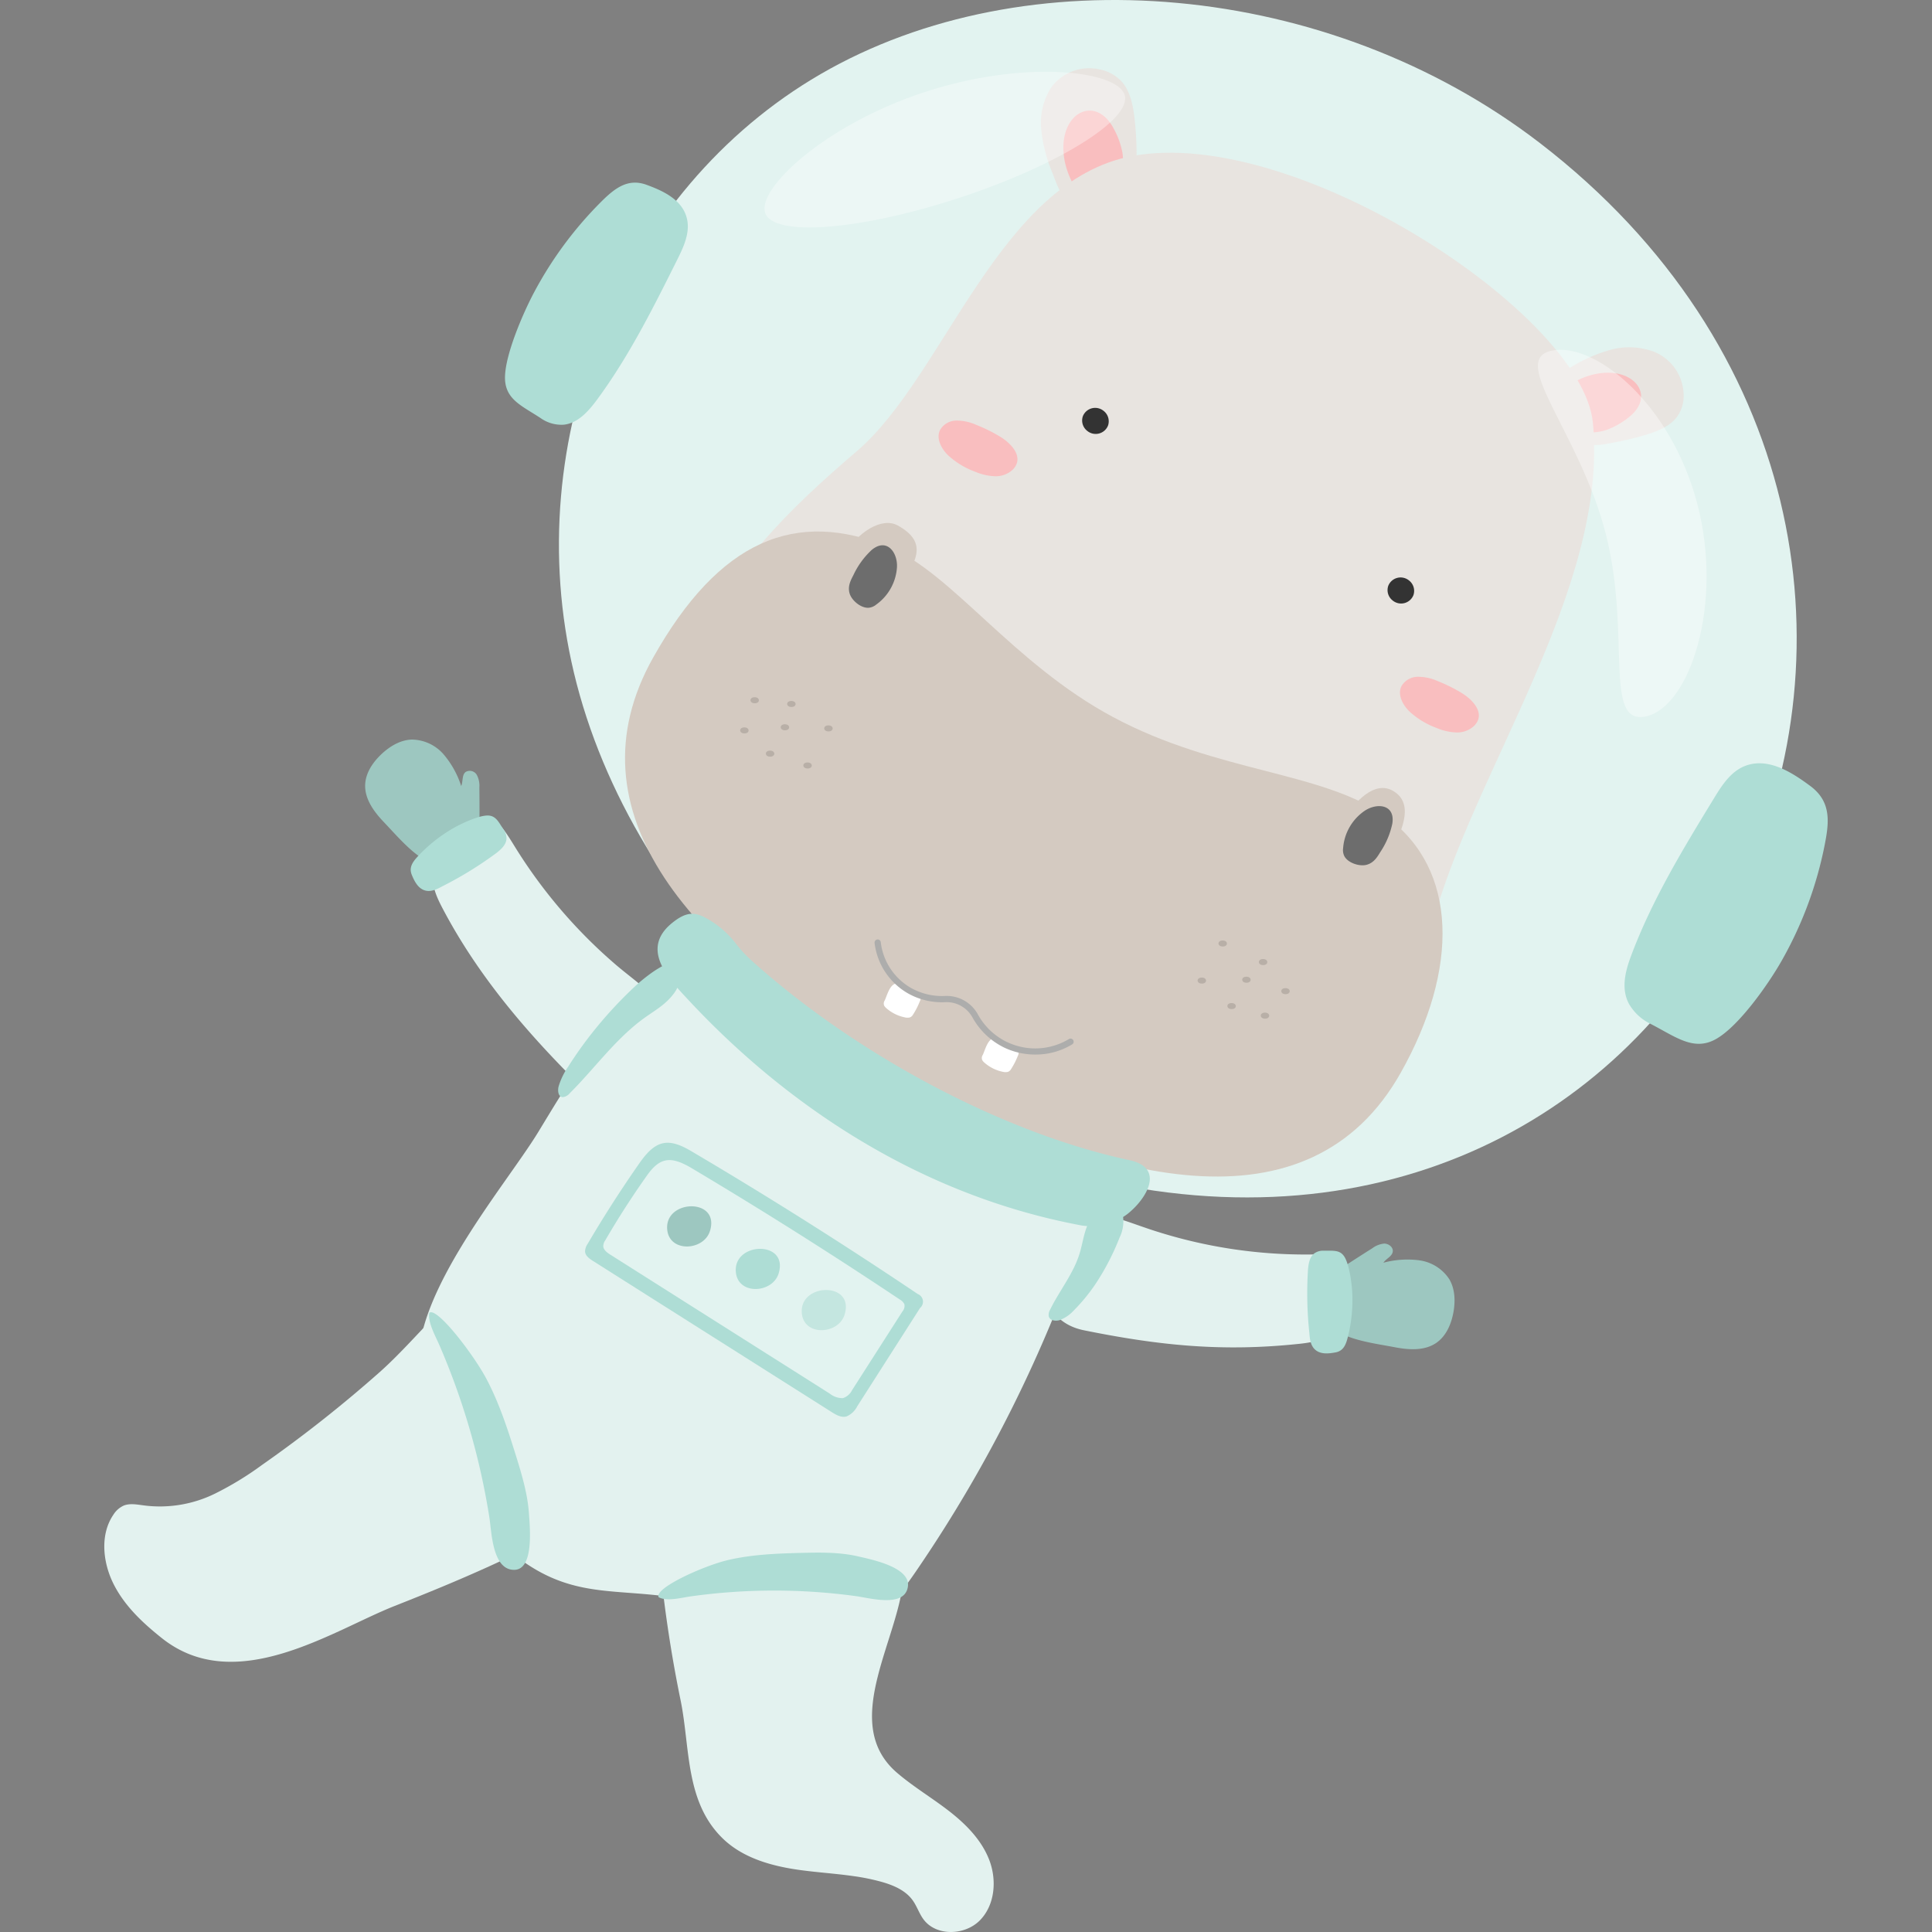 <svg id="Layer_1" data-name="Layer 1" xmlns="http://www.w3.org/2000/svg" viewBox="0 0 500 500"><rect x="0" y="0" width="500" height="500" fill="#808080" stroke="none"/><path d="M451.077,228.421c-26.1,56.313-86.19,93.54-162.972,77.874-66.676-13.6-124.726-69.966-139.569-132.171-14.413-60.4,12.236-125.019,63.847-154.953C265.44-11.6,343.783-5.1,398.549,37.037,466.339,89.2,479.089,167.975,451.077,228.421Z" style="fill:#e2f3f0"/><path d="M165.14,47.308c-3.92-.409-6.908,2.232-9.963,5.315a98.228,98.228,0,0,0-17.016,23.154c-2.778,5.246-7.274,15.631-7.464,21.594s4.307,7.589,9.234,10.846a9.275,9.275,0,0,0,6,1.692c3.667-.4,6.407-3.524,8.624-6.534,8.238-11.187,14.5-23.707,20.7-36.14,1.639-3.282,3.325-6.89,2.565-10.462-1.075-5.048-6.182-7.374-10.527-8.955A9.027,9.027,0,0,0,165.14,47.308Z" style="fill:#aeddd5"/><path d="M470.571,205.318c3.2,3.731,2.648,8.265,1.7,13.127a99.615,99.615,0,0,1-11.4,30.579c-3.351,5.821-10.684,16.282-16.55,19.751s-10.543-.393-17.114-3.777a12.974,12.974,0,0,1-5.691-5.308c-2.057-4-.822-8.513.644-12.421,5.441-14.5,13.507-27.719,21.527-40.847,2.119-3.468,4.528-7.166,8.579-8.424,5.752-1.786,11.63,1.984,16.269,5.443A12.472,12.472,0,0,1,470.571,205.318Z" style="fill:#aeddd5"/><path d="M269.456,33.393a16.89,16.89,0,0,1,2.623-10.809,12.2,12.2,0,0,1,12.433-4.634,10.45,10.45,0,0,1,6,3.414c2.1,2.542,2.781,6.216,3.157,9.736a85.747,85.747,0,0,1,.482,8.849,13.628,13.628,0,0,1-.744,5.286c-2.026,4.86-11.722,9.412-16.045,7.5-2.637-1.165-3.913-5.19-4.957-7.894A39.347,39.347,0,0,1,269.456,33.393Z" style="fill:#e8e4e0"/><path d="M290.438,39.286c.6,3.114-.365,6.317-.891,8.962-.924,4.639-3.684,7.016-6.527,5.621s-6.75-7.367-7.6-12.879c-1.81-11.667,8-16.813,12.8-7.713A20.683,20.683,0,0,1,290.438,39.286Z" style="fill:#f9bebf"/><path d="M417.019,90.476a18.311,18.311,0,0,1,11.3.659,12.321,12.321,0,0,1,7.406,10.923,9.186,9.186,0,0,1-2.024,6.217c-2.042,2.4-5.529,3.656-8.932,4.6a88.056,88.056,0,0,1-8.658,1.934,14.6,14.6,0,0,1-5.406.185c-5.275-1.093-11.979-9.454-11.065-13.841.557-2.676,4.256-4.55,6.7-5.984A38.914,38.914,0,0,1,417.019,90.476Z" style="fill:#e8e4e0"/><path d="M415.931,111.2c-2.951,1.083-6.342.714-9.082.661-4.806-.092-7.786-2.291-7.047-5.2s5.771-7.583,11.039-9.309c11.15-3.654,18.471,4.718,10.541,10.756A19.952,19.952,0,0,1,415.931,111.2Z" style="fill:#f9bebf"/><path d="M221.752,116.761c-17.291,14.778-33.892,30.8-41.521,51.616s-4.941,47.435,13.392,69.52c10.393,12.519,24.85,22.6,39.435,31.74,26.745,16.756,58.514,32.077,85.862,28.492,31.732-4.16,44.909-31.746,51.537-57.918,9.946-39.274,46.015-87.767,41.775-130.859C409.49,81.471,335.34,32.4,292.993,40.388,258.51,46.9,244.439,97.37,221.752,116.761Z" style="fill:#e8e4e0;fill-rule:evenodd"/><path d="M365.794,154.023a3.432,3.432,0,0,1-5.354,1.4,3.4,3.4,0,0,1-1.159-3.811,3.431,3.431,0,0,1,5.353-1.4A3.4,3.4,0,0,1,365.794,154.023Z" style="fill:#333;fill-rule:evenodd"/><path d="M286.756,110.134a3.431,3.431,0,0,1-5.354,1.4,3.4,3.4,0,0,1-1.16-3.81,3.432,3.432,0,0,1,5.354-1.4A3.4,3.4,0,0,1,286.756,110.134Z" style="fill:#333;fill-rule:evenodd"/><path d="M258.814,113a41.278,41.278,0,0,0-6.17-3.051,12.432,12.432,0,0,0-5.143-1.106,4.9,4.9,0,0,0-4.251,2.5c-1.03,2.208.4,4.866,2.237,6.6a21.161,21.161,0,0,0,6.946,4.165,14.3,14.3,0,0,0,5.05,1.142,6.406,6.406,0,0,0,4.656-1.746C265.162,118.353,261.744,114.77,258.814,113Z" style="fill:#f9bebf;fill-rule:evenodd"/><path d="M378.223,179.308a41.278,41.278,0,0,0-6.17-3.051,12.432,12.432,0,0,0-5.143-1.106,4.9,4.9,0,0,0-4.251,2.5c-1.03,2.208.4,4.866,2.237,6.6a21.144,21.144,0,0,0,6.946,4.165,14.273,14.273,0,0,0,5.049,1.142,6.408,6.408,0,0,0,4.657-1.746C384.571,184.659,381.153,181.076,378.223,179.308Z" style="fill:#f9bebf;fill-rule:evenodd"/><path d="M358.875,211.485c18.458,13.483,18.758,39.288,3.619,66.168-23.557,41.825-76.012,29.394-130.276-.738s-85.476-67.044-63.2-106.7c17.064-30.382,36.872-38.66,61.151-28.592,16.213,6.724,32.023,30.092,57.833,43.923C315.224,200.137,342.563,199.568,358.875,211.485Z" style="fill:#d4cac1;fill-rule:evenodd"/><path d="M232.633,152.665c-3.913,6.947-10.381,10.747-14.448,8.489s-4.193-9.72-.28-16.667,10.38-10.747,14.447-8.488C240.764,140.67,236.545,145.719,232.633,152.665Z" style="fill:#d4cac1;fill-rule:evenodd"/><path d="M359.75,220.764c-3.912,6.946-9.967,10.976-13.523,9s-3.268-9.206.644-16.153,9.1-11.459,13.524-9C365.614,207.509,363.662,213.817,359.75,220.764Z" style="fill:#d4cac1;fill-rule:evenodd"/><path d="M360.336,213.127a20.91,20.91,0,0,1-3.146,7.435c-.807,1.355-1.72,2.768-3.528,3.25s-4.783-.45-5.741-2.227a3.541,3.541,0,0,1-.322-2.1,12.885,12.885,0,0,1,5.5-9.6C356.314,207.687,361.109,208.119,360.336,213.127Z" style="fill:#6d6d6d;fill-rule:evenodd"/><path d="M225.557,142.358a21,21,0,0,0-4.733,6.554c-.74,1.393-1.474,2.9-.942,4.686s2.89,3.811,4.917,3.692a3.6,3.6,0,0,0,1.973-.83,12.877,12.877,0,0,0,5.363-9.682C232.33,142.913,229.45,139.082,225.557,142.358Z" style="fill:#6d6d6d;fill-rule:evenodd"/><path d="M228.949,258.945a1.394,1.394,0,0,0-.107,1.348,2.638,2.638,0,0,0,.586.663,10.378,10.378,0,0,0,4.742,2.339,2.776,2.776,0,0,0,1.282.021,1.59,1.59,0,0,0,.818-.7,19.366,19.366,0,0,0,1.777-3.469,1.245,1.245,0,0,0,.077-1.129,2.707,2.707,0,0,0-.805-.81c-1.376-1.028-4.319-3.257-5.825-2.554C230.1,255.31,229.523,257.757,228.949,258.945Z" style="fill:#fff;fill-rule:evenodd"/><path d="M254.327,273.037a1.391,1.391,0,0,0-.108,1.348,2.622,2.622,0,0,0,.587.662,10.361,10.361,0,0,0,4.741,2.34,2.8,2.8,0,0,0,1.282.021,1.59,1.59,0,0,0,.818-.7,19.411,19.411,0,0,0,1.778-3.47,1.246,1.246,0,0,0,.076-1.128,2.7,2.7,0,0,0-.8-.81c-1.375-1.028-4.319-3.257-5.825-2.554C255.476,269.4,254.9,271.849,254.327,273.037Z" style="fill:#fff;fill-rule:evenodd"/><path d="M267.946,272.916a18.644,18.644,0,0,1-7.863-1.713,18.838,18.838,0,0,1-8.439-7.941,7.614,7.614,0,0,0-6.989-3.9,17.888,17.888,0,0,1-9.62-2.247,17.408,17.408,0,0,1-8.686-13.033.807.807,0,1,1,1.6-.171,15.77,15.77,0,0,0,7.878,11.8,16.356,16.356,0,0,0,8.744,2.041,9.222,9.222,0,0,1,8.481,4.732,16.908,16.908,0,0,0,23.556,6.439.807.807,0,1,1,.852,1.37A18.11,18.11,0,0,1,267.946,272.916Z" style="fill:#adadac"/><path d="M195.326,182.005c1.456,0,1.428-1.561-.027-1.561s-1.428,1.561.027,1.561Z" style="fill:#b8afa7"/><path d="M204.822,182.968c1.456,0,1.427-1.561-.027-1.561s-1.428,1.561.027,1.561Z" style="fill:#b8afa7"/><path d="M214.415,189.289c1.456,0,1.427-1.561-.028-1.561s-1.427,1.561.028,1.561Z" style="fill:#b8afa7"/><path d="M209.009,198.887c1.456,0,1.428-1.561-.027-1.561s-1.428,1.561.027,1.561Z" style="fill:#b8afa7"/><path d="M199.312,195.823c1.456,0,1.428-1.561-.027-1.561s-1.428,1.561.027,1.561Z" style="fill:#b8afa7"/><path d="M203.153,189c1.456,0,1.428-1.561-.027-1.561S201.7,189,203.153,189Z" style="fill:#b8afa7"/><path d="M192.662,189.809c1.456,0,1.427-1.561-.028-1.561s-1.427,1.561.028,1.561Z" style="fill:#b8afa7"/><path d="M332.7,257.29c1.456,0,1.428-1.561-.027-1.561s-1.428,1.561.027,1.561Z" style="fill:#b8afa7"/><path d="M326.9,249.76c1.456,0,1.428-1.561-.027-1.561s-1.428,1.561.027,1.561Z" style="fill:#b8afa7"/><path d="M316.452,244.954c1.456,0,1.427-1.561-.028-1.561s-1.427,1.561.028,1.561Z" style="fill:#b8afa7"/><path d="M311.046,254.552c1.456,0,1.428-1.561-.027-1.561s-1.428,1.561.027,1.561Z" style="fill:#b8afa7"/><path d="M318.752,261.152c1.456,0,1.427-1.561-.028-1.561s-1.427,1.561.028,1.561Z" style="fill:#b8afa7"/><path d="M322.592,254.332c1.456,0,1.428-1.561-.027-1.561s-1.428,1.561.027,1.561Z" style="fill:#b8afa7"/><path d="M327.394,263.63c1.456,0,1.427-1.561-.028-1.561s-1.427,1.561.028,1.561Z" style="fill:#b8afa7"/><g style="opacity:0.39"><path d="M425.991,185.4c-11.209,2.439-3.728-21.195-10.456-47.385-6.7-26.06-25.146-44.794-14.047-47.245s30.975,13.573,37.779,39.644C446.106,156.615,437.21,182.958,425.991,185.4Z" style="fill:#fff"/></g><g style="opacity:0.35"><path d="M291.039,24.5c2.071,6.3-17.074,18.252-42.762,26.693s-48.19,10.176-50.261,3.874,15.523-22.775,41.211-31.216S288.968,18.2,291.039,24.5Z" style="fill:#fff"/></g><path d="M360.889,348.649c3.661.706,7.755,1,10.827-1.119,2.526-1.738,3.842-4.791,4.407-7.8.55-2.933.466-6.127-1.06-8.692a11.052,11.052,0,0,0-7.714-4.864,23.91,23.91,0,0,0-9.329.619c.714-1.083,2.3-1.641,2.43-2.931.116-1.121-1.087-2.021-2.214-2.021a6.058,6.058,0,0,0-3.1,1.217q-4.944,3.111-9.814,6.337a2.658,2.658,0,0,0-.6.5,2.8,2.8,0,0,0-.242,2.23c.662,4.152-1.583,10.228,2.177,12.671C350.033,346.986,356.927,347.884,360.889,348.649Z" style="fill:#9dc7c0"/><path d="M336.209,347.786c3.056-.324,6.3-.821,8.415-3.182,2.925-3.26,2.689-8.733,3.506-13.6a5.34,5.34,0,0,0-4.731-6.23c-1.7-.156-3.425-.119-5.107-.107a127.422,127.422,0,0,1-39.171-6.029c-11.188-3.521-20.059-8.984-26.553,2.923-4.945,9.067-2.988,20.5,7.949,22.714C300.185,348.265,316.489,349.878,336.209,347.786Z" style="fill:#e3f2ef"/><path d="M346.5,349.733c1.454-.666,1.944-2.193,2.364-3.888a38.935,38.935,0,0,0,1.086-11.507c-.131-2.381-.742-6.876-1.927-8.945s-3.085-1.656-5.469-1.71a3.82,3.82,0,0,0-2.418.7c-1.179.909-1.475,2.542-1.616,4.024a96.2,96.2,0,0,0,.339,16.571c.114,1.457.279,3.036,1.278,4.1,1.417,1.512,3.668,1.266,5.507.919A3.657,3.657,0,0,0,346.5,349.733Z" style="fill:#aeddd5"/><path d="M99.433,212.856c-2.579-2.694-5.041-5.977-4.931-9.7.09-3.065,1.942-5.826,4.168-7.935,2.166-2.053,4.9-3.714,7.878-3.822a11.053,11.053,0,0,1,8.27,3.843,23.912,23.912,0,0,1,4.538,8.174c.523-1.186.134-2.818,1.145-3.63a2.108,2.108,0,0,1,2.9.764,6.064,6.064,0,0,1,.661,3.268q.066,5.841,0,11.682a2.6,2.6,0,0,1-.088.777c-.236.735-1.035,1.1-1.742,1.413-3.848,1.694-7.736,6.875-11.827,5.041C106.716,221.076,102.224,215.77,99.433,212.856Z" style="fill:#9dc7c0"/><path d="M114.61,235.225c-1.606-3.048-3.182-6.4-2.37-9.866,1.115-4.77,6.131-7.859,9.894-11.516a5.392,5.392,0,0,1,8.119.754c1.12,1.475,2.086,3.074,3.045,4.617A130.94,130.94,0,0,0,159.43,249.72c8.279,7.056,16.5,10.872,11.317,23.311-4.035,9.677-10.459,17.842-17.882,10.595C138.924,270.017,124.751,254.473,114.61,235.225Z" style="fill:#e3f2ef"/><path d="M106.325,225.537c-.228-1.583.79-2.822,1.985-4.095a38.962,38.962,0,0,1,9.08-7.152c2.072-1.18,6.18-3.1,8.561-3.23s3.065,1.693,4.4,3.667a3.812,3.812,0,0,1,.723,2.412c-.124,1.483-1.335,2.617-2.5,3.539a96.138,96.138,0,0,1-14.107,8.7c-1.287.7-2.7,1.412-4.142,1.151-2.038-.371-3.052-2.4-3.757-4.129A3.755,3.755,0,0,1,106.325,225.537Z" style="fill:#aeddd5"/><path d="M108.954,357.212c1.149,4.407,14.722,36.412,18.249,39.921,21.732,21.621,34.229,10.371,62.148,19.927,10.031,3.433,22.363,8.742,31.317,5.038,7.68-3.178,12.676-9.933,17.083-16.464a356.154,356.154,0,0,0,42.913-86.257,7.684,7.684,0,0,0,.568-3.5c-.381-2.845-3.252-5.124-5.829-6.919-24.777-17.264-53.208-31.858-95.238-56.643-12.768-7.529-33.778,29.1-41,40.871C130.423,307.44,103.975,338.126,108.954,357.212Z" style="fill:#e3f2ef"/><path d="M220.92,485.543c-4.658-.671-9.4-.956-14.064-1.607-7.17-1-14.553-3.063-19.759-8.093-9.746-9.416-8.476-23.212-10.875-35.4a343.426,343.426,0,0,1-6.051-42.762,10.844,10.844,0,0,1,.657-5.655c1.868-3.731,6.689-4.019,10.515-3.718,15.087,1.19,53.051-3.471,52.564,18.557-.362,16.355-17.136,38.765-1.734,51.95,4.216,3.608,9.019,6.461,13.405,9.86s8.458,7.511,10.446,12.692,1.482,11.6-2.389,15.576S242.3,501.185,239,496.726c-1.134-1.532-1.707-3.418-2.825-4.961-1.823-2.517-4.866-3.833-7.853-4.692A55.069,55.069,0,0,0,220.92,485.543Z" style="fill:#e3f2ef"/><path d="M55.707,386.515a32.32,32.32,0,0,1-18.5,3.083c-1.725-.226-3.558-.58-5.127.021a6.122,6.122,0,0,0-2.739,2.395c-3.5,5.121-2.8,12.447.21,18.242,2.916,5.617,7.637,9.95,12.338,13.692,19.166,15.255,44.264-2.029,60.257-8.332,17.084-6.733,32.843-13.5,47.108-21.861a10.863,10.863,0,0,0,3.927-3.373c2.32-3.536,1.7-8.222.809-11.767-3.685-14.7-7.922-61.2-27.079-50.285-9.75,5.555-19.277,18.473-28.719,26.834a340.771,340.771,0,0,1-30.434,24A82.092,82.092,0,0,1,55.707,386.515Z" style="fill:#e3f2ef"/><path d="M136.894,391.72c-.345-5.158-1.907-10.316-3.5-15.419-2.056-6.573-4.21-13.21-7.508-19.453-3.315-6.276-12.823-18.7-14.772-17.1-.474,2.464,1.634,6.1,2.7,8.6a184.764,184.764,0,0,1,12.849,44.449c.579,3.754.768,13.55,6.438,13.477C138.2,406.205,137.146,395.466,136.894,391.72Z" style="fill:#aeddd5"/><path d="M222.122,402.8c-4.8-1.113-9.781-1.038-14.717-.914-6.356.159-12.786.4-19.021,1.861-6.268,1.472-19.111,7.261-17.925,9.614,2.2,1.155,5.857.119,8.317-.223a155.974,155.974,0,0,1,42.829-.048c3.542.491,12.593,3.06,13.36-2.5C235.655,405.6,225.61,403.611,222.122,402.8Z" style="fill:#aeddd5"/><path d="M219.108,366.564c-.069.02-.138.037-.209.051-1.293.265-2.557-.471-3.672-1.177l-61.791-39.122c-.917-.581-1.931-1.313-2.024-2.394a3.554,3.554,0,0,1,.681-2.026q6.3-10.731,13.445-20.939c4.149-5.931,7.375-6.572,13.307-3.071q10.064,5.941,20.009,12.081,19.567,12.081,38.652,24.922a2.13,2.13,0,0,1,.609,3.61q-8.123,12.709-16.244,25.419A5.576,5.576,0,0,1,219.108,366.564Z" style="fill:#aeddd5;fill-rule:evenodd"/><path d="M218.229,361.808c-.06.013-.12.023-.182.032a5.337,5.337,0,0,1-3.309-1.174l-56.689-35.895c-.841-.533-1.776-1.2-1.915-2.105a2.58,2.58,0,0,1,.5-1.657q5.016-8.635,10.8-16.792c3.362-4.739,6.181-5.107,11.61-1.873q9.21,5.485,18.327,11.132,17.935,11.109,35.484,22.83a2.874,2.874,0,0,1,1.182,1.182,2.1,2.1,0,0,1-.456,1.865l-13.046,20.388A4.051,4.051,0,0,1,218.229,361.808Z" style="fill:#e2f3f0;fill-rule:evenodd"/><path d="M184.068,316.756c.25-6.7-11.967-5.84-11.4,1.368.476,6.1,9.428,5.636,11.061.488A7,7,0,0,0,184.068,316.756Z" style="fill:#9dc7c0"/><path d="M201.831,327.763c.25-6.7-11.967-5.84-11.4,1.369.476,6.1,9.427,5.635,11.061.488A7.04,7.04,0,0,0,201.831,327.763Z" style="fill:#aeddd5"/><path d="M218.905,338.417c.249-6.7-11.967-5.84-11.4,1.368.475,6.1,9.427,5.636,11.06.489A7.011,7.011,0,0,0,218.905,338.417Z" style="fill:#c4e6e0"/><path d="M283.856,331.778a63.617,63.617,0,0,0,5.869-11.449,9.584,9.584,0,0,0,.947-5.238c-1.2-6.28-7.835-1.307-9.235,2-1,2.367-1.308,4.966-2.072,7.42-1.616,5.19-5.193,9.516-7.579,14.4a2.55,2.55,0,0,0-.36,1.8c.324,1.074,1.8,1.268,2.871.919a9.759,9.759,0,0,0,3.711-2.6A46.163,46.163,0,0,0,283.856,331.778Z" style="fill:#aeddd5"/><path d="M154.106,266.241a108.519,108.519,0,0,1,10.4-11.127c2.549-2.369,12.844-10.858,11.659-2.143a9.736,9.736,0,0,1-2.11,4.581c-2.019,2.544-4.676,4.027-7.122,5.77-7.567,5.394-13.134,13.326-19.467,19.589a2.662,2.662,0,0,1-1.9,1.032c-1.089-.115-1.284-1.624-1-2.77a17.993,17.993,0,0,1,2.453-5.08A103.21,103.21,0,0,1,154.106,266.241Z" style="fill:#aeddd5"/><path d="M178.169,258.8c25.712,27.615,60.032,50.337,100.78,58.166a15.663,15.663,0,0,0,12.83-2.782c4.927-3.879,9.849-11.936.539-13.929-32.906-7.044-70.788-27.386-97.655-51.522a34.048,34.048,0,0,1-4.37-4.724,24.578,24.578,0,0,0-8.184-6.736c-2.595-1.21-4.649-1.243-8.133,1.561C165.492,245.66,173.179,253.438,178.169,258.8Z" style="fill:#aeddd5"/></svg>